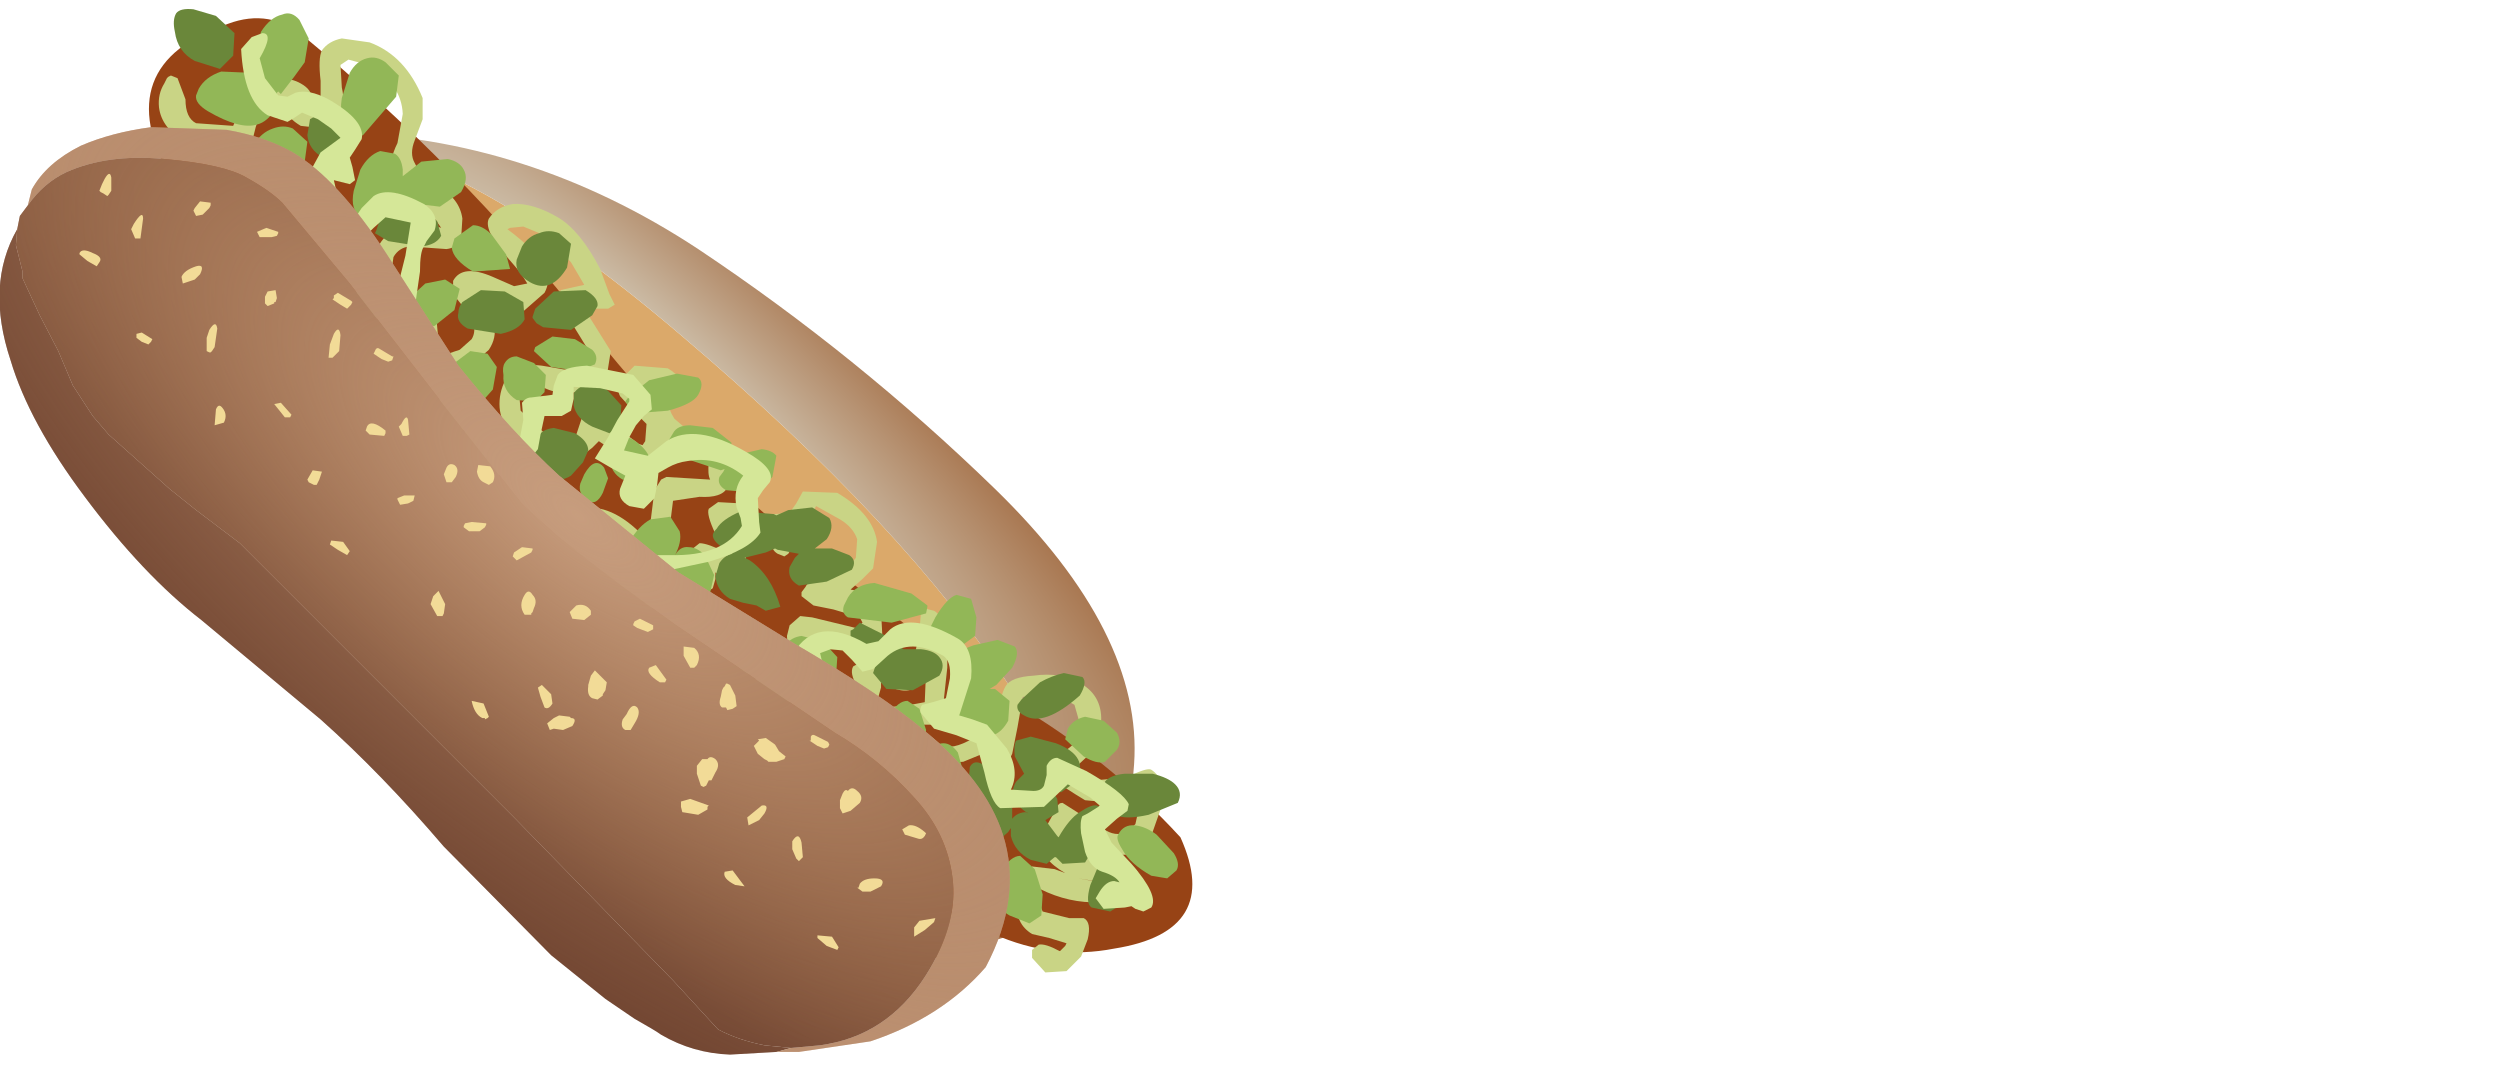 <?xml version="1.0" encoding="UTF-8" standalone="no"?>
<svg xmlns:xlink="http://www.w3.org/1999/xlink" height="40.3px" width="94.35px" xmlns="http://www.w3.org/2000/svg">
  <g transform="matrix(1.0, 0.0, 0.0, 1.0, 0.0, 0.0)">
    <use height="39.45" transform="matrix(1.0, 0.0, 0.0, 1.0, 0.0, 0.35)" width="45.0" xlink:href="#shape0"/>
  </g>
  <defs>
    <g id="shape0" transform="matrix(1.0, 0.0, 0.0, 1.0, 0.0, -0.35)">
      <path d="M35.0 36.2 L34.95 36.25 34.8 36.25 35.0 36.2" fill="#a57048" fill-rule="evenodd" stroke="none"/>
      <path d="M33.05 35.5 L33.0 35.55 32.95 35.55 33.05 35.5" fill="#ddded0" fill-rule="evenodd" stroke="none"/>
      <path d="M11.95 5.25 Q17.2 5.4 25.7 12.65 34.2 19.85 38.2 26.05 42.25 32.25 33.05 35.5 L32.95 35.55 Q31.8 36.3 27.25 30.6 22.75 24.95 13.6 17.7 4.5 10.45 10.25 5.45 L11.95 5.25" fill="#dba96a" fill-rule="evenodd" stroke="none"/>
      <path d="M34.95 36.25 L35.0 36.2 33.25 35.65 33.0 35.55 33.05 35.5 Q42.25 32.25 38.2 26.05 34.2 19.85 25.7 12.65 17.2 5.4 11.95 5.25 L13.2 5.15 12.6 5.0 Q19.9 5.15 26.35 9.4 32.35 13.4 37.55 18.45 43.15 23.9 42.8 28.85 42.45 33.85 38.65 35.15 L35.0 36.25 34.95 36.25" fill="url(#gradient0)" fill-rule="evenodd" stroke="none"/>
      <path d="M37.5 35.25 Q33.2 33.2 29.4 30.25 25.2 27.0 21.45 23.3 L17.2 18.75 6.45 6.75 Q4.05 2.45 8.6 0.9 10.2 0.3 11.5 1.4 17.3 6.2 22.05 12.15 25.35 16.4 29.45 19.9 L37.3 26.0 38.2 26.5 Q41.8 28.6 44.55 31.6 46.15 35.15 42.05 35.8 39.75 36.25 37.5 35.25" fill="#974315" fill-rule="evenodd" stroke="none"/>
      <path d="M30.05 19.0 L30.3 18.55 31.6 18.6 Q32.95 19.4 33.1 20.45 L32.95 21.45 32.55 21.85 32.1 22.25 Q32.85 22.35 33.25 23.05 L33.3 24.0 Q33.1 24.4 32.05 24.5 L30.55 24.5 30.55 25.05 Q30.7 25.5 31.35 25.85 L32.0 26.0 32.35 25.9 Q32.05 25.4 32.2 25.15 L32.65 24.9 33.25 25.05 33.95 25.1 34.55 24.6 34.7 23.8 34.75 23.2 34.85 23.0 34.9 22.95 35.05 23.0 35.25 23.05 Q35.8 23.35 35.75 25.2 L35.55 27.05 35.2 27.35 34.5 27.35 34.4 27.35 35.2 27.85 35.5 28.1 Q35.9 28.35 36.75 27.85 L36.8 27.3 36.8 26.85 37.05 26.6 Q37.3 26.55 37.7 26.9 37.75 26.25 37.95 25.9 38.15 25.55 39.0 25.5 40.05 25.35 40.8 25.8 41.65 26.3 41.55 27.35 L41.4 28.05 41.3 28.3 40.6 28.95 40.6 28.9 40.95 29.2 41.3 29.45 42.5 29.35 Q43.3 28.95 43.45 29.05 44.0 29.4 43.85 30.4 L43.5 31.4 42.75 32.2 Q41.9 32.5 40.4 31.3 L40.1 31.8 40.15 31.95 40.5 32.1 Q41.25 32.55 41.7 32.45 L42.05 32.4 42.55 32.55 Q43.0 32.8 43.0 33.2 L42.9 33.5 Q42.6 34.0 41.5 34.05 40.35 34.1 39.25 33.55 L39.2 34.05 39.35 34.4 40.35 34.65 40.9 34.65 Q41.2 34.8 41.05 35.45 L40.8 36.1 40.25 36.65 39.45 36.7 38.95 36.15 38.95 35.85 39.2 35.65 Q39.45 35.6 40.0 35.9 L40.2 35.7 40.25 35.6 39.6 35.4 38.95 35.25 Q38.3 34.85 38.4 34.05 L38.6 33.25 38.95 32.7 39.8 32.8 40.2 32.95 Q39.25 32.4 39.3 31.75 39.3 31.5 39.65 30.9 L39.9 30.45 Q39.95 30.3 40.1 30.3 L41.75 31.35 Q42.2 31.6 42.6 31.35 L42.85 31.1 42.95 30.65 43.0 29.95 42.45 30.1 42.0 30.3 40.95 30.2 Q39.45 29.3 39.1 28.8 38.9 28.5 39.1 28.2 L39.2 28.05 39.25 27.95 39.55 28.1 39.85 28.4 Q40.1 28.5 40.6 28.0 L40.75 27.3 40.55 26.6 Q39.9 26.2 39.3 26.25 L38.6 26.3 38.4 27.45 38.2 28.45 38.1 28.65 38.0 28.75 37.9 28.75 37.6 28.7 37.4 28.5 37.45 28.3 36.35 28.75 35.05 28.8 33.5 27.55 33.25 26.9 Q33.35 26.65 34.1 26.65 L34.9 26.5 34.95 25.3 34.55 25.95 Q34.1 26.25 33.25 25.75 L33.25 25.95 33.15 26.3 32.4 26.7 30.95 26.55 Q29.9 25.95 29.75 24.8 L29.7 24.0 29.8 23.6 30.2 23.25 30.65 23.3 32.3 23.7 32.45 23.6 32.55 23.5 32.45 23.3 31.45 23.0 30.7 22.85 30.25 22.5 30.25 22.35 30.4 22.15 Q30.5 21.9 31.25 21.7 32.0 21.5 32.3 21.05 L32.35 20.35 Q32.2 19.9 31.7 19.6 L30.8 19.1 29.75 20.9 29.6 21.0 29.35 20.9 Q29.1 20.75 29.15 20.5 L29.0 20.2 28.1 19.75 27.75 19.7 28.15 21.0 28.05 21.9 27.7 22.1 27.05 21.65 27.0 21.6 27.0 21.85 26.9 22.2 26.45 22.5 25.5 22.85 Q24.05 23.15 22.7 22.4 21.2 21.5 20.9 20.7 20.7 20.25 20.95 19.8 21.2 19.35 21.9 19.2 23.05 18.95 24.3 20.25 L24.35 20.2 24.5 20.1 24.6 19.3 24.7 18.5 24.95 18.1 25.15 18.0 26.8 18.1 Q26.7 17.9 26.75 17.45 L26.35 17.0 26.15 16.95 25.95 17.05 Q25.6 17.15 25.25 16.7 L25.05 17.15 24.6 17.55 Q23.8 17.85 23.05 16.95 L22.6 16.65 22.35 16.9 21.9 17.25 Q21.25 17.65 20.15 17.0 18.85 16.3 18.85 15.25 18.85 14.7 19.15 14.2 19.5 13.6 20.75 13.85 L21.6 14.0 22.1 13.85 22.25 13.6 22.35 13.45 21.55 12.15 21.15 10.95 22.05 10.75 21.55 9.9 20.6 8.9 19.75 8.55 19.25 8.6 19.15 8.65 Q20.3 9.5 20.55 10.15 20.8 10.6 20.55 11.05 L19.75 11.75 Q19.05 12.2 18.75 11.45 L18.15 11.1 18.65 12.25 Q18.75 12.75 18.45 13.2 L17.55 14.0 16.15 14.1 Q15.55 13.8 15.65 13.0 L15.75 12.45 15.5 12.0 15.1 11.9 14.7 11.9 Q13.85 11.4 13.95 10.35 L14.25 9.35 Q14.5 8.85 15.0 8.6 15.75 8.25 16.65 8.6 L16.2 7.95 15.35 7.35 14.8 6.6 Q14.65 6.1 15.0 5.4 L15.2 4.3 Q15.15 3.15 13.9 2.45 L13.15 2.25 12.85 2.45 12.9 3.3 Q13.05 3.95 12.8 4.35 L12.25 4.85 11.35 4.75 Q10.85 4.45 10.8 4.15 L10.85 3.8 10.2 3.95 9.8 4.35 9.65 4.8 9.55 5.2 Q9.4 5.45 8.45 5.55 L7.0 5.35 Q6.1 4.85 6.0 4.05 5.95 3.55 6.2 3.15 L6.3 2.95 6.35 2.9 6.45 2.85 6.7 2.95 7.0 3.75 Q7.0 4.45 7.4 4.65 L8.8 4.75 9.1 4.05 Q9.35 3.6 9.85 3.3 10.65 2.75 11.35 3.15 11.8 3.4 11.75 3.75 L11.7 4.05 11.9 4.15 12.1 3.95 12.1 3.05 Q12.0 2.2 12.15 1.9 12.4 1.55 12.9 1.45 L13.95 1.6 Q15.3 2.1 15.95 3.7 L15.95 4.5 15.65 5.3 Q15.45 5.8 15.65 6.15 15.85 6.6 16.55 7.05 17.35 7.5 17.45 8.25 L17.4 9.05 Q17.25 9.35 16.85 9.4 L16.15 9.35 15.45 9.3 Q15.05 9.35 14.85 9.7 L14.75 10.4 Q14.75 11.0 15.1 11.2 L15.45 11.15 Q15.7 11.0 15.95 11.15 16.45 11.4 16.5 12.35 L16.6 13.45 17.35 13.2 17.8 12.8 Q18.1 12.3 17.5 11.6 L17.1 11.1 17.1 10.6 Q17.45 9.95 18.6 10.45 L19.4 10.8 19.9 10.7 19.65 10.3 19.05 9.6 Q18.25 8.65 18.45 8.25 18.75 7.8 19.35 7.7 20.1 7.65 21.05 8.2 21.9 8.7 22.65 10.15 L23.0 11.1 23.2 11.5 22.95 11.65 22.05 11.65 23.05 13.25 22.9 14.2 21.95 14.75 Q20.95 15.05 20.0 14.3 L19.6 14.95 19.65 15.5 20.5 16.3 21.75 16.4 21.95 15.8 Q22.1 15.55 22.35 15.65 22.8 15.75 24.1 16.75 L24.25 16.8 24.35 16.65 24.4 16.0 23.9 15.5 23.4 14.95 Q23.25 14.65 23.4 14.35 L23.95 13.8 25.2 13.9 Q25.9 14.3 25.65 14.85 L25.45 15.1 25.3 15.3 Q25.2 15.4 25.45 15.8 L25.8 16.1 26.2 16.15 26.8 16.3 Q27.45 16.65 27.5 17.55 L27.45 18.4 Q27.25 18.8 26.4 18.75 L25.4 18.9 25.3 19.7 25.3 20.5 Q25.0 20.95 24.3 20.8 L21.65 20.1 Q21.75 20.9 23.1 21.7 24.1 22.25 25.25 22.05 L26.15 21.8 26.2 21.2 26.15 20.7 26.4 20.5 Q26.7 20.5 27.4 20.85 L27.0 20.15 Q26.65 19.4 26.75 19.2 L27.1 18.95 28.0 19.0 Q28.25 19.05 28.45 19.25 L28.75 19.45 29.8 19.35 30.05 19.0 M41.25 33.25 L40.7 33.15 41.3 33.25 41.6 33.2 41.25 33.25 M24.45 14.5 L24.25 14.6 24.6 14.95 24.8 14.6 24.6 14.5 24.45 14.5" fill="#c9d485" fill-rule="evenodd" stroke="none"/>
      <path d="M30.65 19.15 L31.3 19.55 Q31.5 19.9 31.2 20.35 L30.75 20.7 31.4 20.7 32.05 20.95 Q32.35 21.15 32.15 21.5 L31.2 21.95 30.15 22.1 Q29.7 21.85 29.8 21.4 L30.0 21.05 30.15 20.9 29.35 20.75 29.25 20.7 28.9 20.85 28.1 21.05 28.3 21.15 Q29.1 21.7 29.45 22.9 L28.9 23.05 28.55 22.85 28.05 22.75 27.55 22.6 Q27.05 22.3 27.0 21.75 L27.15 21.25 Q27.35 20.95 27.65 20.9 L27.4 20.75 Q26.9 20.45 26.9 20.2 26.9 20.1 27.05 19.95 27.25 19.6 27.95 19.3 L29.2 19.4 29.3 19.45 29.75 19.25 30.65 19.15 M32.1 23.8 L32.2 23.75 32.45 23.5 33.35 23.95 34.1 24.5 34.75 24.5 Q35.25 24.55 35.45 24.8 35.7 25.1 35.45 25.5 L34.45 26.05 33.45 26.0 32.95 25.4 33.05 25.1 Q33.1 25.0 33.2 25.0 L32.8 24.75 Q32.1 24.35 32.1 24.0 L32.1 23.8 M40.85 25.55 Q41.05 25.75 40.75 26.25 39.4 27.45 38.65 27.0 38.35 26.85 38.4 26.6 L38.55 26.4 39.25 25.75 Q39.7 25.5 40.15 25.4 L40.85 25.55 M38.9 27.8 L39.85 28.05 Q41.15 28.55 40.6 29.5 L40.05 29.9 39.7 29.8 39.9 30.15 39.95 30.65 39.45 30.95 39.9 31.55 39.95 31.6 Q40.35 30.9 40.75 30.65 41.2 30.35 41.4 30.4 41.7 30.5 41.7 30.9 L41.35 31.9 40.95 32.55 40.1 32.6 39.85 32.35 39.8 32.35 39.5 32.6 38.9 32.45 Q38.3 32.15 38.15 31.55 L38.15 31.25 38.05 31.4 37.65 31.75 37.05 31.55 Q36.55 31.25 36.5 30.1 L36.6 28.95 Q36.75 28.65 37.1 28.85 L37.8 29.45 38.2 30.4 38.2 30.9 Q38.4 30.65 38.75 30.65 L38.8 30.7 Q37.95 30.15 38.35 29.5 L38.65 29.2 38.3 28.55 Q38.25 28.15 38.35 27.95 L38.9 27.8 M43.35 30.75 Q42.45 30.95 42.1 30.75 L41.9 30.15 41.7 29.5 Q41.9 29.25 42.45 29.2 L43.5 29.2 Q44.1 29.35 44.35 29.6 44.65 29.9 44.45 30.3 L43.35 30.75 M41.95 32.4 Q42.15 32.4 42.35 32.75 L42.55 33.4 42.45 34.05 41.9 34.4 41.2 34.25 Q40.95 34.1 41.15 33.4 L41.4 32.8 Q41.65 32.4 41.95 32.4 M8.3 2.6 L7.35 2.3 Q6.7 1.95 6.6 1.2 6.5 0.75 6.65 0.5 6.8 0.3 7.3 0.35 L8.15 0.6 8.85 1.25 8.8 2.1 8.3 2.6 M14.15 8.8 L14.2 8.7 14.3 8.4 Q14.45 8.15 14.9 8.1 L15.8 8.05 Q16.3 8.15 16.5 8.35 L16.65 8.9 Q16.45 9.25 15.9 9.3 L14.65 9.1 14.15 8.8 M12.85 6.05 L12.2 5.95 Q11.65 5.65 11.6 5.1 L11.7 4.5 12.2 4.2 12.75 4.5 13.1 5.2 13.1 5.75 12.85 6.05 M22.95 14.75 L23.45 15.3 23.4 16.05 23.0 16.35 22.35 16.1 Q21.75 15.8 21.65 15.3 L21.65 14.85 Q21.85 14.55 22.25 14.5 22.6 14.45 22.95 14.75 M22.35 11.9 L21.55 12.45 20.5 12.35 20.25 12.2 20.1 12.0 20.1 11.95 20.2 11.65 20.9 11.0 22.1 10.95 Q22.6 11.25 22.55 11.55 L22.35 11.9 M21.4 10.1 Q20.8 11.1 20.0 10.65 19.4 10.3 19.5 9.8 L19.7 9.3 Q19.95 8.9 20.35 8.8 20.7 8.65 21.1 8.8 L21.55 9.2 21.4 10.1 M17.3 11.8 Q17.3 11.6 17.45 11.4 L18.15 10.95 19.05 11.0 19.75 11.4 19.8 12.05 Q19.6 12.45 18.9 12.6 L17.65 12.4 Q17.2 12.15 17.3 11.8 M22.2 17.0 L22.0 17.45 21.55 17.95 Q21.1 18.25 20.55 17.95 20.0 17.6 20.05 17.05 L20.3 16.5 Q20.45 16.2 20.9 16.15 L21.7 16.35 Q22.2 16.65 22.2 17.0" fill="#6a873a" fill-rule="evenodd" stroke="none"/>
      <path d="M26.9 16.15 L27.6 16.7 27.65 17.35 27.9 17.15 28.75 16.95 Q29.15 17.0 29.3 17.2 L29.15 18.0 28.55 18.6 27.4 18.5 Q27.05 18.3 27.15 18.0 L27.3 17.8 27.35 17.7 27.2 17.75 26.0 17.35 Q25.3 16.95 25.25 16.6 L25.4 16.35 Q25.55 16.05 26.05 16.05 L26.9 16.15 M26.6 20.95 L26.95 21.7 26.75 22.6 26.3 23.05 25.7 23.0 25.25 22.6 Q25.15 22.4 24.9 22.35 L24.8 22.0 24.8 21.9 25.2 21.3 24.65 21.65 23.75 21.7 Q23.25 21.4 23.45 20.95 L23.75 20.45 Q24.1 19.85 24.55 19.6 L25.3 19.5 25.65 20.05 Q25.75 20.45 25.45 21.0 25.65 20.6 26.0 20.65 26.3 20.65 26.6 20.95 M31.85 22.85 L32.0 22.55 Q32.3 22.05 33.0 22.0 L34.4 22.4 35.0 22.85 35.0 22.9 34.95 23.15 33.65 23.5 32.0 23.3 Q31.75 23.15 31.85 22.85 M28.6 23.65 Q29.15 24.0 29.2 24.6 L29.05 25.15 28.75 25.5 28.15 25.4 Q27.75 25.2 27.7 24.4 27.65 23.85 27.75 23.7 L28.05 23.4 28.6 23.65 M31.2 25.9 L30.55 25.8 29.75 25.0 Q29.5 24.6 29.65 24.35 29.85 24.05 30.25 24.0 L31.05 24.2 31.6 24.8 31.55 25.55 31.2 25.9 M36.65 22.6 L36.85 23.3 36.8 24.0 36.25 24.4 35.45 24.45 Q34.95 24.15 35.1 23.7 L35.3 23.3 Q35.75 22.55 36.1 22.45 L36.65 22.6 M36.75 24.35 L37.65 24.15 38.3 24.4 Q38.5 24.65 38.2 25.2 L37.6 25.85 37.35 26.0 37.55 26.0 38.1 26.45 38.05 27.2 Q37.55 28.1 36.7 27.6 36.05 27.25 36.05 26.7 L36.1 26.35 36.2 26.2 36.5 26.0 Q36.05 25.7 36.05 25.3 L36.15 24.7 Q36.3 24.5 36.75 24.35 M33.6 26.95 Q33.9 26.45 34.25 26.45 L34.7 26.75 34.95 27.55 34.85 28.3 34.4 28.7 33.7 28.6 Q33.3 28.4 33.4 27.65 L33.6 26.95 M34.85 28.8 L34.95 28.55 Q35.25 28.05 35.6 28.05 35.9 28.05 36.15 28.4 L36.4 29.3 36.05 30.45 35.9 30.6 35.85 30.7 35.65 30.7 35.4 30.6 Q34.75 30.2 34.75 29.35 L34.85 28.8 M40.2 27.9 L40.3 27.5 Q40.5 27.15 40.95 27.05 L41.65 27.2 42.15 27.65 Q42.35 28.0 42.15 28.3 L41.7 28.75 Q41.4 28.85 40.9 28.55 L40.2 27.9 M42.2 31.5 Q42.4 31.1 42.85 31.15 43.25 31.2 43.65 31.5 L44.3 32.2 Q44.55 32.6 44.4 32.85 L44.05 33.15 43.45 33.05 Q42.65 32.6 42.35 32.05 42.1 31.65 42.2 31.5 M38.85 34.85 L38.1 34.55 Q37.45 34.2 37.55 33.55 L37.65 33.1 37.75 32.9 Q38.15 32.3 38.5 32.3 L39.05 32.8 39.35 33.75 39.3 34.55 38.85 34.85 M9.7 2.8 L9.65 2.1 9.85 1.2 Q10.2 0.65 10.65 0.55 11.0 0.4 11.3 0.75 L11.65 1.45 11.5 2.35 11.1 2.9 10.6 3.55 10.5 3.45 10.45 3.5 10.4 4.1 Q10.1 4.6 9.7 4.7 9.05 4.9 7.85 4.2 7.35 3.9 7.4 3.6 L7.5 3.35 Q7.75 2.9 8.35 2.7 L9.5 2.75 9.7 2.8 M13.85 2.2 Q14.2 2.1 14.55 2.35 L15.05 2.85 14.95 3.65 13.7 5.1 13.6 5.15 13.3 5.05 Q12.75 4.7 12.9 3.7 L13.2 2.75 Q13.45 2.3 13.85 2.2 M16.6 7.8 L15.35 7.65 14.95 7.3 14.6 7.65 14.05 8.3 13.95 8.3 13.65 8.2 Q13.2 7.95 13.35 7.2 L13.6 6.4 Q13.9 5.85 14.35 5.7 L14.9 5.8 Q15.15 5.95 15.2 6.4 L15.2 6.65 15.9 6.1 16.9 6.0 Q17.35 6.1 17.5 6.4 17.7 6.75 17.4 7.25 L16.6 7.8 M17.15 9.0 L17.85 8.5 Q18.2 8.5 18.55 8.85 L19.1 9.6 19.25 10.15 17.85 10.25 Q17.1 9.8 17.05 9.35 L17.15 9.0 M16.8 10.55 L17.35 10.9 17.15 11.7 16.4 12.3 15.5 12.35 Q15.1 12.1 15.2 11.65 L15.4 11.3 16.05 10.7 16.8 10.55 M9.4 5.95 Q9.4 5.7 9.55 5.5 9.85 5.0 10.3 4.85 10.7 4.7 11.05 4.85 L11.6 5.35 11.5 6.1 10.75 6.7 Q10.2 6.95 9.8 6.7 9.3 6.45 9.4 5.95 M21.85 14.0 L20.8 13.85 20.15 13.25 20.2 13.1 20.85 12.7 21.7 12.8 22.35 13.2 Q22.6 13.45 22.45 13.75 L21.85 14.0 M25.55 14.1 L26.35 14.25 Q26.6 14.45 26.35 14.9 26.15 15.25 25.2 15.5 L23.9 15.6 23.6 15.15 23.75 14.95 24.5 14.35 25.55 14.1 M20.6 14.15 L20.55 14.8 20.2 15.15 19.5 15.1 Q18.95 14.75 19.0 14.15 18.95 13.85 19.05 13.7 19.2 13.45 19.5 13.45 L20.15 13.7 20.6 14.15 M18.2 15.15 L17.35 15.1 Q16.9 14.85 17.0 14.25 L17.15 13.7 17.75 13.25 18.4 13.35 18.75 13.85 18.6 14.7 18.2 15.15 M24.45 17.8 L24.1 18.15 23.5 18.1 Q23.05 17.85 23.0 17.3 22.95 16.85 23.05 16.65 23.2 16.45 23.45 16.5 23.75 16.45 24.05 16.7 24.75 17.25 24.45 17.8 M22.05 17.9 Q22.45 17.2 22.8 17.65 L22.95 18.05 22.75 18.6 Q22.5 19.1 22.2 18.9 21.8 18.65 21.9 18.25 L22.05 17.9" fill="#92b757" fill-rule="evenodd" stroke="none"/>
      <path d="M29.05 18.2 L28.8 18.5 28.6 18.8 28.65 19.7 28.7 20.1 Q28.3 20.75 26.75 21.2 L23.7 21.85 Q23.6 22.35 23.8 23.0 24.15 24.15 25.1 24.7 26.6 25.6 28.1 25.65 L29.2 25.6 30.2 25.7 30.45 25.8 30.05 24.95 29.95 24.65 Q30.8 23.2 32.7 24.3 L33.15 24.2 33.6 23.75 Q34.4 23.1 36.15 24.1 36.75 24.45 36.65 25.6 L36.25 26.85 36.2 27.0 36.7 27.15 37.25 27.35 38.0 28.25 Q38.5 29.1 38.15 29.8 L39.0 29.85 Q39.3 29.85 39.4 29.65 L39.5 29.25 39.5 28.9 Q39.65 28.6 39.9 28.6 L41.0 29.1 Q42.4 29.9 42.6 30.35 L42.55 30.6 42.15 30.9 41.7 31.3 41.95 31.8 42.7 32.6 Q43.75 33.8 43.45 34.25 L43.15 34.4 42.85 34.3 42.7 34.2 42.45 34.25 41.65 34.3 41.35 33.9 41.5 33.65 Q41.75 33.25 42.05 33.25 L42.25 33.3 Q42.1 33.05 41.6 32.9 41.15 32.75 40.95 32.15 L40.8 31.45 Q40.75 31.0 40.85 30.8 L41.05 30.7 41.45 30.45 41.5 30.4 41.15 30.1 40.3 29.6 39.4 30.45 37.75 30.5 Q37.4 30.3 37.15 29.15 L36.85 28.05 36.1 27.75 35.25 27.5 34.75 26.9 Q34.7 26.75 34.8 26.6 L35.2 26.5 35.7 26.35 35.85 25.6 Q35.9 24.95 35.6 24.75 34.35 24.05 33.5 24.75 L32.95 25.25 32.55 25.35 32.15 24.9 31.8 24.55 31.35 24.5 30.95 24.65 31.2 25.7 31.2 26.7 28.2 26.25 24.75 25.45 Q23.35 24.6 23.05 22.95 22.95 22.4 23.0 21.85 L23.05 21.35 Q23.25 21.05 23.95 20.95 L25.3 20.95 Q27.3 21.0 28.0 19.85 L27.95 19.55 27.8 19.15 Q27.65 18.45 28.05 17.95 27.1 17.2 25.95 17.4 25.55 17.45 25.2 17.65 L24.85 17.85 24.8 18.3 24.7 18.8 24.3 19.2 23.75 19.1 Q23.3 18.85 23.4 18.45 L23.6 17.95 23.05 17.65 22.45 17.3 22.7 16.9 22.95 16.5 23.3 15.85 23.75 15.15 23.75 15.05 23.5 14.85 22.65 14.65 21.65 14.6 21.65 15.05 21.55 15.5 21.2 15.7 20.55 15.7 20.4 16.4 20.3 16.95 19.55 17.9 18.05 17.95 Q17.25 17.5 17.25 16.9 L17.5 16.35 17.55 16.25 16.25 15.8 14.9 15.25 Q13.8 14.6 13.5 12.75 L13.45 10.9 Q13.6 10.7 13.9 10.75 L15.0 10.85 15.3 9.65 15.5 8.4 14.55 8.2 14.1 8.6 13.7 9.0 12.95 8.8 Q12.15 8.35 11.85 7.3 11.65 6.55 11.8 6.3 L12.1 5.75 12.85 5.2 12.5 4.85 12.0 4.5 11.4 4.25 11.1 4.45 10.85 4.6 10.1 4.35 Q9.2 3.8 9.1 1.85 L9.5 1.4 9.9 1.25 Q10.35 1.25 9.8 2.2 L10.0 2.95 10.5 3.6 10.85 3.65 11.15 3.5 Q11.65 3.35 12.4 3.75 13.8 4.55 13.65 5.25 L13.4 5.65 13.2 5.95 13.3 6.3 13.4 6.8 13.2 6.95 12.6 6.8 12.75 7.45 13.45 8.15 13.65 7.85 14.1 7.4 Q14.7 7.0 16.0 7.7 16.6 8.1 16.4 8.7 L16.1 9.1 16.0 9.3 Q15.85 9.5 15.85 10.25 L15.7 11.3 15.15 11.7 14.15 11.55 14.35 12.9 Q14.7 14.25 15.35 14.6 L16.65 15.1 17.85 15.6 Q18.55 15.95 18.35 16.35 L18.2 16.7 18.05 16.9 18.2 17.05 18.45 17.25 Q18.75 17.45 19.25 17.05 L19.6 16.65 19.75 15.85 19.7 15.2 Q19.85 15.0 20.05 15.0 L20.85 14.9 20.9 14.55 21.05 14.15 Q21.25 13.85 22.15 13.8 L23.9 14.15 24.55 14.9 24.6 15.45 24.3 15.7 24.0 16.05 23.75 16.5 23.55 17.0 24.45 17.2 25.15 16.65 Q26.25 15.95 28.15 17.05 29.3 17.7 29.05 18.2" fill="#d5e798" fill-rule="evenodd" stroke="none"/>
      <path d="M29.85 39.55 L29.3 39.7 27.55 39.8 Q26.15 39.75 24.95 39.05 24.75 38.9 23.95 38.45 L22.85 37.7 20.8 36.05 16.75 31.95 Q14.4 29.2 12.1 27.15 L7.6 23.4 Q5.4 21.7 3.2 18.75 1.1 15.95 0.4 13.6 -0.55 10.75 0.65 8.65 L0.6 9.25 0.85 10.25 0.85 10.5 1.5 11.9 2.2 13.25 2.75 14.55 3.5 15.7 4.1 16.4 6.4 18.45 7.4 19.25 9.05 20.5 13.05 24.5 19.4 30.85 25.4 37.0 27.1 38.85 Q27.85 39.25 28.85 39.45 L29.85 39.55" fill="#683d2c" fill-rule="evenodd" stroke="none"/>
      <path d="M1.05 7.75 L1.2 7.15 Q1.75 6.15 3.05 5.5 4.2 5.0 5.7 4.8 L8.55 4.9 Q10.0 5.15 11.05 5.75 12.75 6.75 14.6 9.6 L17.3 13.8 Q19.35 16.35 21.1 17.95 L25.6 21.6 30.0 24.3 Q33.25 26.2 34.8 27.5 37.2 29.45 37.85 31.5 38.6 33.85 37.2 36.5 35.55 38.4 32.85 39.3 L30.15 39.7 29.3 39.7 29.85 39.55 30.95 39.45 31.25 39.4 Q33.7 38.95 35.1 36.55 36.15 34.75 35.95 33.15 35.75 31.45 34.5 30.1 33.2 28.65 31.5 27.65 L25.45 23.55 Q21.05 20.4 19.65 18.95 L16.8 15.35 13.2 10.7 10.65 7.65 Q10.2 7.2 9.3 6.7 8.45 6.2 6.2 6.0 4.05 5.8 2.5 6.5 1.65 6.9 1.05 7.75" fill="#c79d7e" fill-rule="evenodd" stroke="none"/>
      <path d="M1.05 7.75 Q1.65 6.9 2.5 6.5 4.05 5.8 6.2 6.0 8.45 6.2 9.3 6.7 10.2 7.2 10.65 7.65 L13.2 10.7 16.8 15.35 19.65 18.95 Q21.05 20.4 25.45 23.55 L31.5 27.65 Q33.2 28.65 34.5 30.1 35.75 31.45 35.95 33.15 36.15 34.75 35.1 36.55 33.7 38.95 31.25 39.4 L30.95 39.45 29.85 39.55 28.85 39.45 Q27.85 39.25 27.1 38.85 L25.4 37.0 19.4 30.85 13.05 24.5 9.05 20.5 7.4 19.25 6.4 18.45 4.1 16.4 3.5 15.7 2.75 14.55 2.2 13.25 1.5 11.9 0.85 10.5 0.85 10.25 0.6 9.25 0.65 8.65 0.75 8.15 1.05 7.75" fill="url(#gradient1)" fill-rule="evenodd" stroke="none"/>
      <path d="M25.6 21.6 L30.0 24.3 Q33.25 26.2 34.8 27.5 37.2 29.45 37.85 31.5 38.6 33.85 37.2 36.5 35.55 38.4 32.85 39.3 L30.15 39.7 29.3 39.7 27.55 39.8 Q26.15 39.75 24.95 39.05 24.75 38.9 23.95 38.45 L22.85 37.7 20.8 36.05 16.75 31.95 Q14.4 29.2 12.1 27.15 L7.6 23.4 Q5.4 21.7 3.2 18.75 1.1 15.95 0.4 13.6 -0.55 10.75 0.65 8.65 L0.75 8.15 1.05 7.75 1.2 7.15 Q1.75 6.15 3.05 5.5 4.2 5.0 5.7 4.8 L8.55 4.9 Q10.0 5.15 11.05 5.75 12.75 6.75 14.6 9.6 L17.3 13.8 Q19.35 16.35 21.1 17.95 L25.6 21.6" fill="url(#gradient2)" fill-rule="evenodd" stroke="none"/>
      <path d="M5.05 8.45 Q5.4 7.9 5.4 8.25 L5.3 9.0 5.2 9.0 5.1 9.0 4.95 8.65 5.05 8.45 M4.2 7.2 L4.1 7.35 4.05 7.4 3.9 7.3 3.8 7.25 3.75 7.2 3.85 6.95 3.95 6.75 Q4.15 6.4 4.2 6.7 L4.2 7.2 M3.0 9.55 Q3.1 9.35 3.5 9.55 3.9 9.7 3.75 9.9 L3.65 10.05 3.3 9.85 3.0 9.6 3.0 9.55 M10.5 8.8 L10.45 8.9 10.25 8.95 9.8 8.95 9.7 8.75 10.05 8.6 10.5 8.75 10.5 8.8 M10.0 11.2 L10.1 11.0 10.4 10.95 10.45 11.25 10.4 11.4 10.35 11.4 10.35 11.45 10.1 11.55 10.0 11.45 10.0 11.3 10.0 11.2 M7.95 7.65 L7.95 7.75 7.9 7.85 7.65 8.1 7.4 8.15 7.3 7.95 7.35 7.85 7.55 7.6 7.95 7.65 M7.35 10.55 L6.9 10.7 6.85 10.45 Q6.95 10.2 7.4 10.05 7.75 9.95 7.55 10.35 L7.35 10.55 M8.0 13.25 L7.95 13.3 7.9 13.3 7.8 13.25 7.8 12.75 7.9 12.45 Q8.15 12.05 8.2 12.4 L8.1 13.1 8.0 13.25 M14.15 13.25 Q14.2 13.1 14.3 13.15 L14.8 13.45 14.85 13.45 14.8 13.6 14.65 13.65 14.4 13.55 14.1 13.35 14.15 13.25 M13.25 11.35 L13.3 11.4 13.25 11.5 13.1 11.65 12.85 11.5 12.55 11.3 12.6 11.25 12.6 11.15 12.75 11.05 13.25 11.35 M12.6 12.6 Q12.8 12.25 12.85 12.65 L12.8 13.25 12.55 13.5 12.5 13.5 12.4 13.5 12.45 13.0 12.6 12.6 M11.0 15.65 L10.95 15.75 10.75 15.75 10.35 15.25 10.6 15.2 11.0 15.65 M13.85 16.1 Q14.0 15.8 14.55 16.25 L14.55 16.35 14.5 16.45 13.95 16.4 13.8 16.25 13.85 16.1 M15.35 16.45 L15.2 16.45 15.05 16.1 15.15 16.0 Q15.35 15.6 15.4 15.85 L15.45 16.4 15.35 16.45 M18.05 17.55 L18.5 17.6 Q18.75 17.9 18.6 18.2 L18.45 18.3 18.25 18.2 Q18.05 18.1 18.0 17.8 L18.05 17.55 M17.2 18.0 L17.05 18.2 16.85 18.2 16.75 17.9 16.85 17.65 Q16.95 17.45 17.15 17.55 17.35 17.7 17.2 18.0 M18.35 19.8 L18.3 19.9 18.1 20.05 17.7 20.05 17.5 19.9 17.5 19.85 17.55 19.75 17.8 19.7 18.35 19.75 18.35 19.8 M20.1 20.75 L20.05 20.85 19.5 21.15 19.35 21.0 19.4 20.85 19.7 20.65 20.1 20.7 20.1 20.75 M21.5 23.1 L21.75 22.85 Q22.1 22.75 22.3 23.05 L22.3 23.1 22.3 23.2 22.05 23.4 21.6 23.35 21.5 23.1 M20.1 22.45 Q20.3 22.65 20.15 22.95 L20.1 23.1 20.05 23.15 20.05 23.2 19.9 23.2 19.8 23.2 Q19.55 22.85 19.8 22.45 19.95 22.2 20.1 22.45 M16.75 23.15 L16.7 23.25 16.6 23.25 16.5 23.25 16.25 22.8 16.35 22.5 16.55 22.3 16.8 22.8 16.75 23.15 M18.4 27.1 L18.3 27.15 18.3 27.1 18.2 27.1 Q17.9 26.95 17.8 26.45 L18.25 26.55 18.45 27.05 18.4 27.1 M15.65 18.7 L15.6 18.9 15.4 19.0 15.1 19.05 15.0 18.85 15.0 18.8 15.25 18.7 15.65 18.7 M13.2 20.8 L13.1 20.95 12.75 20.75 12.45 20.55 12.5 20.4 12.95 20.45 13.2 20.8 M12.15 17.8 L12.05 18.1 11.95 18.3 11.85 18.3 11.75 18.25 11.65 18.2 11.6 18.1 11.8 17.75 12.15 17.8 M8.15 15.45 Q8.25 15.2 8.4 15.4 8.6 15.65 8.45 15.95 L8.1 16.05 8.15 15.45 M5.75 12.8 L5.7 12.9 5.6 13.0 5.35 12.9 5.15 12.75 5.15 12.7 5.15 12.6 5.35 12.55 5.75 12.8 M34.95 31.45 L34.9 31.55 Q34.8 31.7 34.65 31.65 L34.15 31.5 34.05 31.3 34.3 31.15 Q34.55 31.1 34.9 31.4 L34.95 31.45 M35.3 34.65 L35.25 34.8 34.9 35.1 34.5 35.35 34.5 35.0 34.7 34.75 35.3 34.65 M32.45 30.3 L32.1 30.6 31.8 30.7 31.7 30.5 31.7 30.2 31.8 29.95 Q31.9 29.75 32.0 29.85 32.15 29.65 32.35 29.85 32.6 30.05 32.45 30.3 M31.25 28.2 L31.1 28.25 30.85 28.15 30.55 27.95 30.6 27.95 30.6 27.8 Q30.65 27.7 30.75 27.75 L31.25 28.0 31.3 28.1 31.25 28.2 M30.2 32.45 L30.15 32.5 30.05 32.4 29.9 32.05 29.9 31.75 Q30.15 31.35 30.25 31.8 L30.3 32.35 30.2 32.45 M32.55 33.65 L32.35 33.5 32.4 33.5 32.45 33.35 Q32.6 33.15 33.0 33.15 33.45 33.15 33.25 33.45 L32.85 33.65 32.55 33.65 M31.65 35.75 L31.6 35.85 31.2 35.7 30.85 35.4 30.85 35.3 31.4 35.35 31.65 35.75 M28.1 33.45 L27.75 33.4 Q27.25 33.15 27.35 32.9 L27.65 32.85 28.1 33.45 M28.9 27.85 L29.25 28.1 29.4 28.35 29.65 28.55 29.6 28.65 29.3 28.75 29.0 28.75 28.95 28.7 28.85 28.65 28.6 28.45 28.45 28.15 28.65 27.95 28.6 27.9 28.9 27.85 M27.55 25.85 L27.75 26.25 27.8 26.65 27.65 26.75 27.45 26.8 27.4 26.7 27.35 26.7 27.25 26.7 Q27.1 26.6 27.2 26.3 L27.25 26.05 27.3 25.95 27.35 25.9 27.4 25.8 27.45 25.8 27.55 25.85 M25.7 30.45 L25.7 30.25 26.05 30.15 26.75 30.4 26.7 30.45 26.7 30.55 26.35 30.75 25.75 30.65 25.7 30.45 M26.7 28.65 Q26.8 28.5 27.0 28.65 27.2 28.85 27.0 29.15 L26.85 29.45 26.8 29.45 26.75 29.45 26.7 29.55 26.65 29.65 26.55 29.7 26.45 29.65 26.3 29.2 26.3 28.9 26.5 28.65 26.7 28.65 M28.75 30.4 Q29.05 30.35 28.85 30.7 L28.65 30.95 28.25 31.15 28.2 30.85 28.75 30.4 M26.15 25.2 L26.05 25.2 25.8 24.75 25.8 24.4 26.2 24.45 Q26.5 24.7 26.3 25.1 L26.2 25.2 26.15 25.2 M24.65 23.75 L24.45 23.85 24.05 23.7 23.9 23.6 23.9 23.55 23.95 23.45 24.15 23.35 24.65 23.6 24.65 23.65 24.65 23.75 M24.75 25.1 L25.15 25.65 25.1 25.75 24.9 25.75 Q24.35 25.4 24.5 25.2 L24.75 25.1 M22.45 25.3 L22.6 25.45 22.65 25.5 22.9 25.75 22.85 26.05 22.75 26.2 22.75 26.25 22.55 26.4 22.35 26.35 Q22.15 26.25 22.2 25.9 L22.2 25.85 22.3 25.5 22.45 25.3 M21.55 27.1 Q21.8 27.1 21.6 27.4 L21.25 27.55 20.9 27.5 20.75 27.55 20.65 27.3 20.9 27.1 21.1 27.0 21.5 27.05 21.55 27.1 M20.8 26.2 L20.85 26.55 Q20.7 26.8 20.55 26.7 L20.4 26.3 20.3 25.95 20.45 25.85 20.8 26.2 M23.8 27.55 L23.7 27.55 23.6 27.55 Q23.4 27.45 23.5 27.15 L23.65 26.95 Q23.85 26.5 24.05 26.7 24.2 26.9 23.95 27.3 L23.8 27.55" fill="#f2db97" fill-rule="evenodd" stroke="none"/>
    </g>
    <radialGradient cx="0" cy="0" gradientTransform="matrix(0.029, 0.026, -0.006, 0.007, 23.7, 14.2)" gradientUnits="userSpaceOnUse" id="gradient0" r="819.2" spreadMethod="pad">
      <stop offset="0.0" stop-color="#ddded0"/>
      <stop offset="0.988" stop-color="#a57048"/>
    </radialGradient>
    <radialGradient cx="0" cy="0" gradientTransform="matrix(0.039, 0.034, -0.009, 0.01, 21.25, 19.85)" gradientUnits="userSpaceOnUse" id="gradient1" r="819.2" spreadMethod="pad">
      <stop offset="0.0" stop-color="#a57048"/>
      <stop offset="0.988" stop-color="#683d2c"/>
    </radialGradient>
    <radialGradient cx="0" cy="0" gradientTransform="matrix(0.044, 0.035, -0.014, 0.018, 21.8, 19.45)" gradientUnits="userSpaceOnUse" id="gradient2" r="819.2" spreadMethod="pad">
      <stop offset="0.0" stop-color="#c79d7e"/>
      <stop offset="0.988" stop-color="#92603f" stop-opacity="0.0"/>
    </radialGradient>
  </defs>
</svg>
